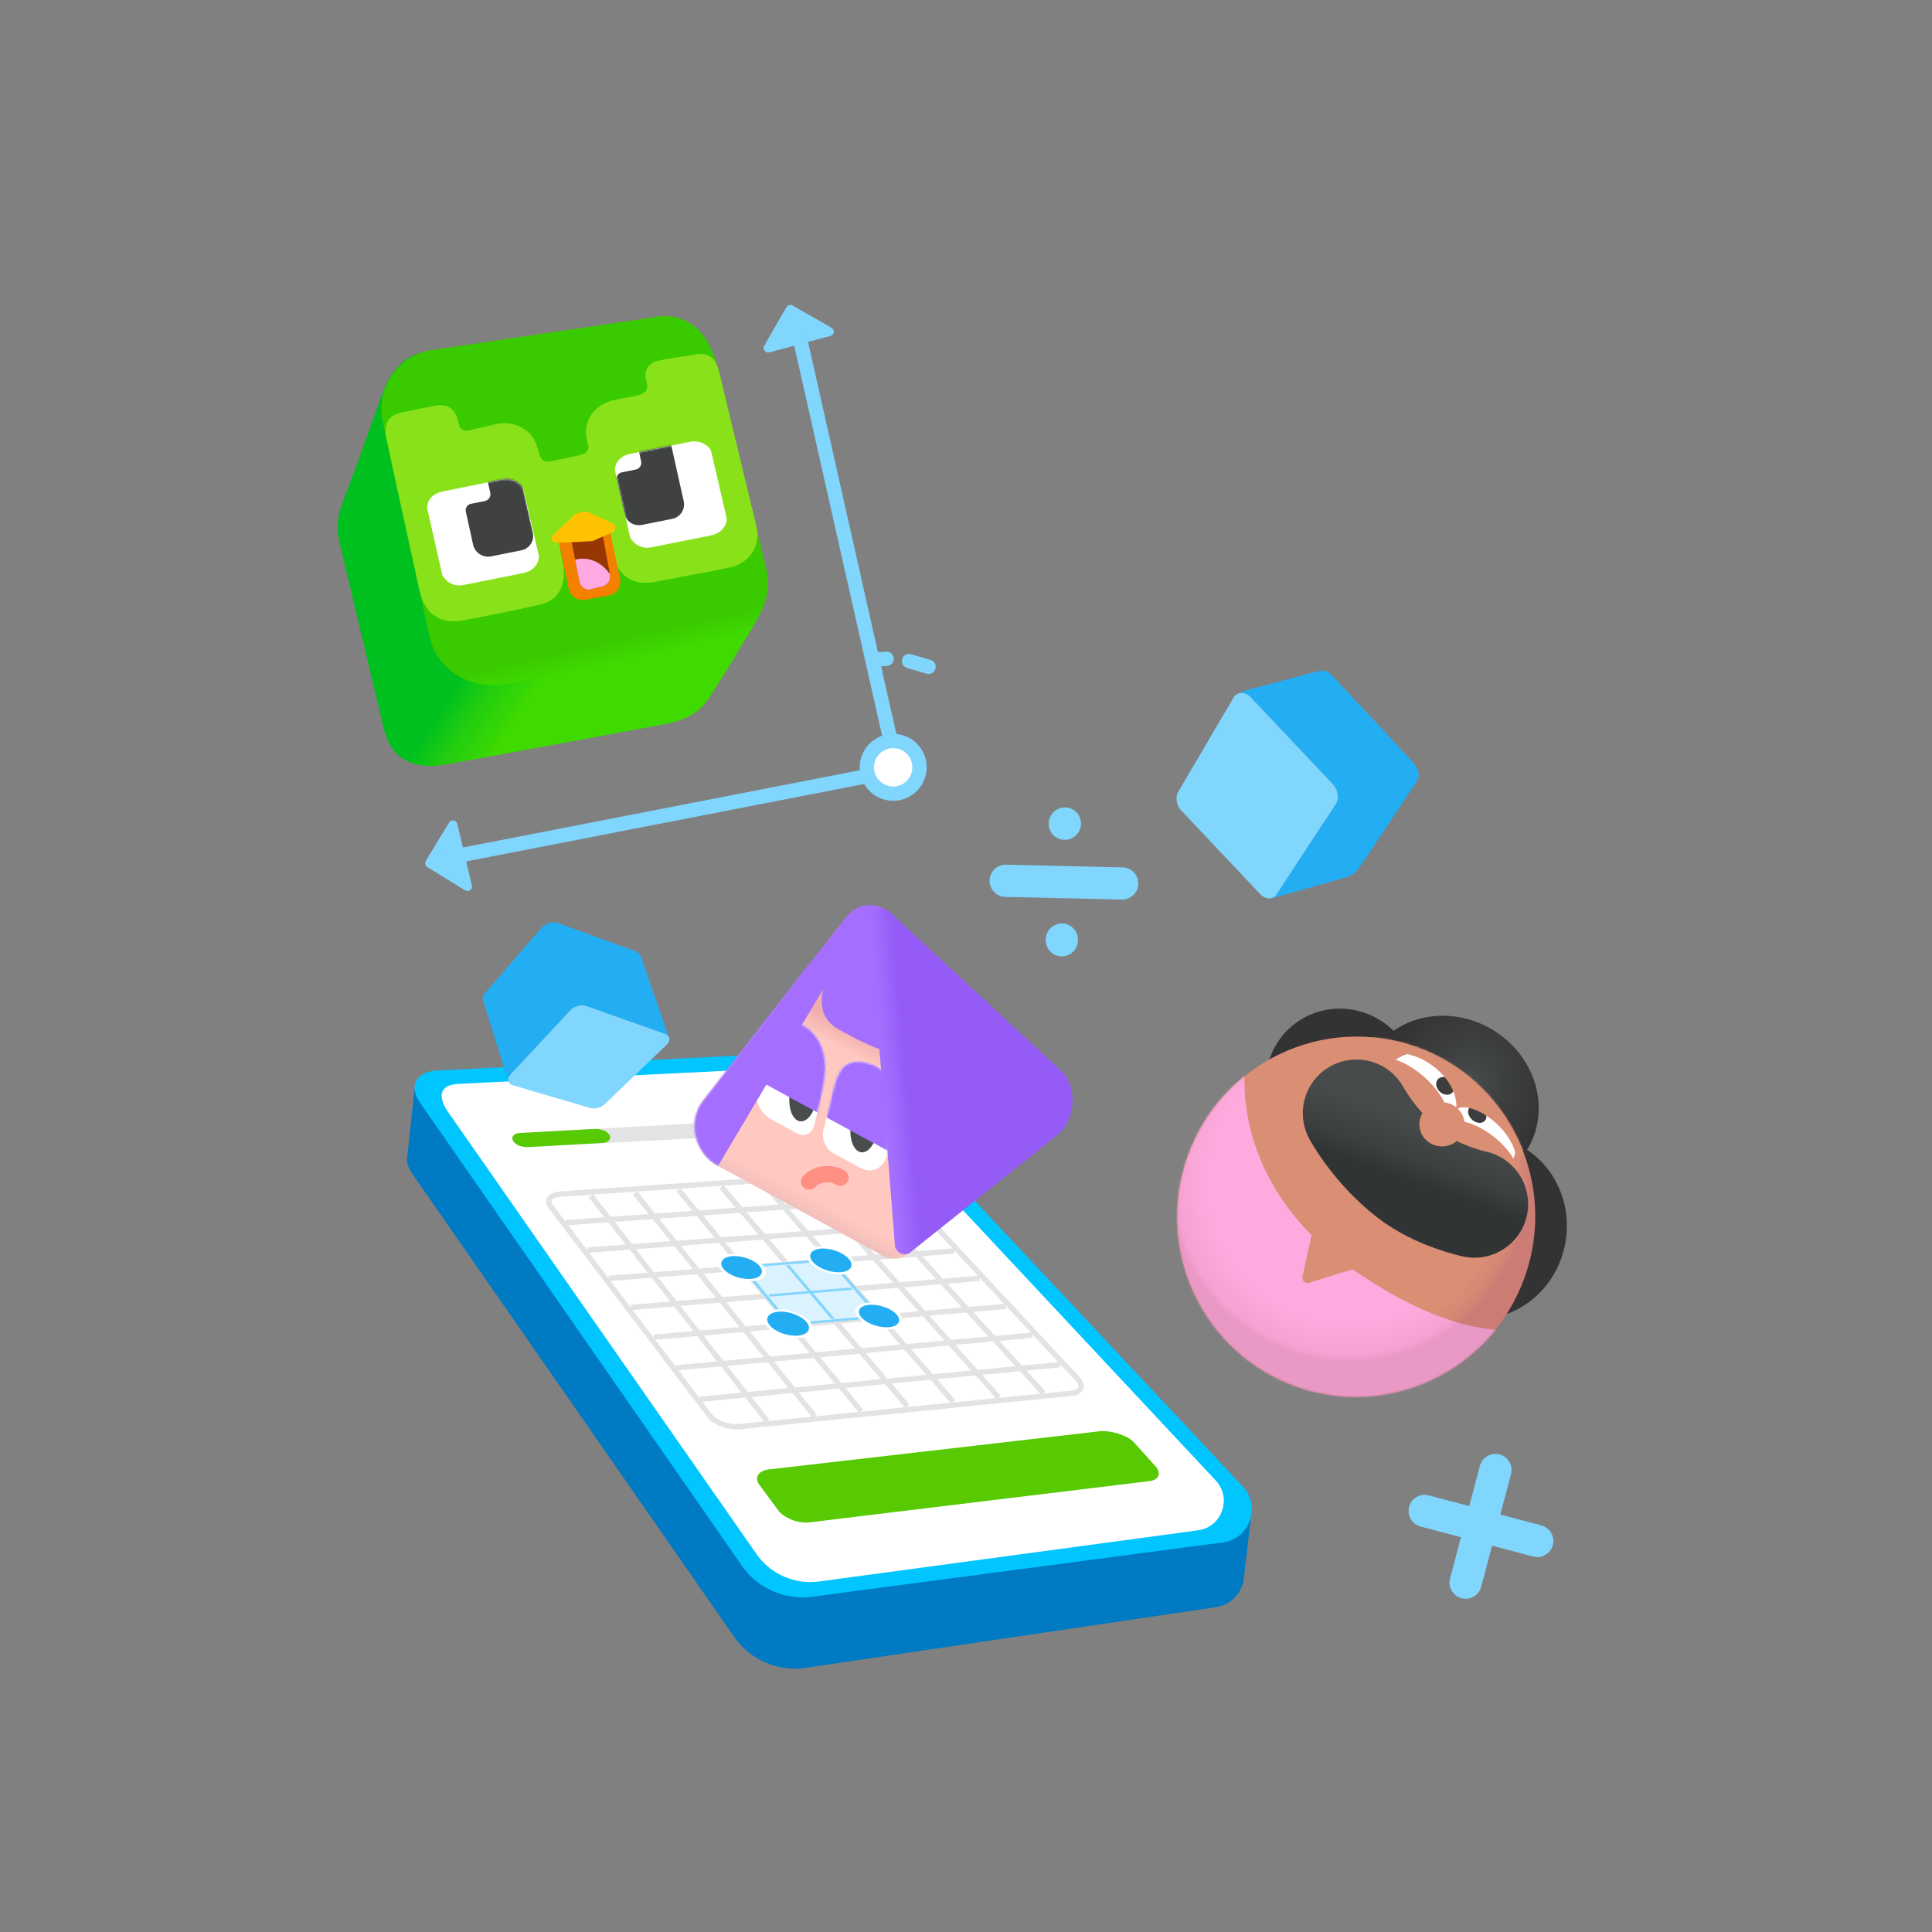 <svg xmlns="http://www.w3.org/2000/svg" xmlns:xlink="http://www.w3.org/1999/xlink" viewBox="0 0 1080 1080" width="1080" height="1080" preserveAspectRatio="xMidYMid meet" style="width: 100%; height: 100%; transform: translate3d(0px, 0px, 0px); content-visibility: visible;"><rect x="0" y="0" width="1080" height="1080" fill="#808080" stroke="none"/><defs><clipPath id="__lottie_element_27335"><rect width="1080" height="1080" x="0" y="0"></rect></clipPath><clipPath id="__lottie_element_27337"><path d="M0,0 L1080,0 L1080,1080 L0,1080z"></path></clipPath><linearGradient id="__lottie_element_27344" spreadMethod="pad" gradientUnits="userSpaceOnUse" x1="31.761" y1="88.822" x2="27.379" y2="75.683"><stop offset="0%" stop-color="rgb(63,219,1)"></stop><stop offset="50%" stop-color="rgb(60,210,1)"></stop><stop offset="100%" stop-color="rgb(58,202,0)"></stop></linearGradient><g id="__lottie_element_27359"><g clip-path="url(#__lottie_element_27360)" transform="matrix(1,0,0,1,0.755,2.83)" opacity="1" style="display: block;"><g transform="matrix(1,0,0,1,0,0)" opacity="1" style="display: block;"><path fill="rgb(255,255,255)" fill-opacity="1" d=" M245.335,279.015 C245.335,279.015 277.299,269.084 277.299,269.084 C282.917,267.338 287.717,269.344 289.983,272.772 C289.983,272.772 302.541,309.348 302.541,309.348 C303.042,313.662 300.314,318.091 294.658,319.836 C294.658,319.836 262.482,329.762 262.482,329.762 C256.838,331.503 252.642,329.19 249.955,325.588 C249.955,325.588 237.646,289.016 237.646,289.016 C237.303,284.857 239.728,280.757 245.335,279.015z"></path></g></g></g><clipPath id="__lottie_element_27360"><path d="M0,0 L1080,0 L1080,1080 L0,1080z"></path></clipPath><mask id="__lottie_element_27359_1" mask-type="alpha"><use xlink:href="#__lottie_element_27359"></use></mask><clipPath id="__lottie_element_27370"><path d="M0,0 L1080,0 L1080,1080 L0,1080z"></path></clipPath><g id="__lottie_element_27376"><g clip-path="url(#__lottie_element_27377)" transform="matrix(1,0,0,1,0.755,2.83)" opacity="1" style="display: block;"><g transform="matrix(1,0,0,1,0,0)" opacity="1" style="display: block;"><path fill="rgb(255,255,255)" fill-opacity="1" d=" M347.603,247.354 C347.603,247.354 379.568,237.423 379.568,237.423 C385.186,235.677 389.986,237.683 392.252,241.111 C392.252,241.111 404.81,277.688 404.81,277.688 C405.311,282.002 402.582,286.43 396.926,288.175 C396.926,288.175 364.751,298.101 364.751,298.101 C359.107,299.842 354.91,297.529 352.223,293.927 C352.223,293.927 339.914,257.355 339.914,257.355 C339.571,253.196 341.996,249.096 347.603,247.354z"></path></g></g></g><clipPath id="__lottie_element_27377"><path d="M0,0 L1080,0 L1080,1080 L0,1080z"></path></clipPath><mask id="__lottie_element_27376_1" mask-type="alpha"><use xlink:href="#__lottie_element_27376"></use></mask><clipPath id="__lottie_element_27387"><path d="M0,0 L1080,0 L1080,1080 L0,1080z"></path></clipPath><linearGradient id="__lottie_element_27399" spreadMethod="pad" gradientUnits="userSpaceOnUse" x1="288.285" y1="428.75" x2="253.063" y2="411.101"><stop offset="0%" stop-color="rgb(63,218,0)"></stop><stop offset="58%" stop-color="rgb(32,205,16)"></stop><stop offset="100%" stop-color="rgb(0,192,31)"></stop></linearGradient><clipPath id="__lottie_element_27401"><path d="M0,0 L1080,0 L1080,1080 L0,1080z"></path></clipPath><clipPath id="__lottie_element_27408"><path d="M0,0 L1080,0 L1080,1080 L0,1080z"></path></clipPath><linearGradient id="__lottie_element_27414" spreadMethod="pad" gradientUnits="userSpaceOnUse" x1="-26.509" y1="11.381" x2="-38.22" y2="14.267"><stop offset="0%" stop-color="rgb(148,91,247)"></stop><stop offset="46%" stop-color="rgb(156,101,251)"></stop><stop offset="100%" stop-color="rgb(164,111,255)"></stop></linearGradient><g id="__lottie_element_27418"><g transform="matrix(1,0,0,1,540,540)" opacity="1" style="display: block;"><path fill="rgb(166,138,214)" fill-opacity="1" d=" M-53,-34.625 C-64,-44 -79.75,-45.25 -84.875,-37 C-93.88,-22.503 -143.159,67.802 -149.75,79.25 C-156.875,91.625 -150.25,109 -136.25,113.625 C-119.735,119.081 -51.067,144.442 -42,147.5 C-31.25,151.125 -27.125,150.75 -19.375,142.25 C-9.606,131.535 32.462,85.731 48,69.375 C57.5,59.375 58.75,41.875 42.5,30.25 C20.947,14.831 -47.056,-29.559 -53,-34.625z"></path></g></g><mask id="__lottie_element_27418_1" mask-type="alpha"><use xlink:href="#__lottie_element_27418"></use></mask><g id="__lottie_element_27424"><g clip-path="url(#__lottie_element_27425)" transform="matrix(1,0,0,1,0,0)" opacity="1" style="display: block;"><g transform="matrix(1,0,0,1,436.768,604.203)" opacity="1" style="display: block;"><path fill="rgb(255,255,255)" fill-opacity="1" d=" M-17.205,-3.669 C-17.205,-3.669 -10.09,-24.857 -10.09,-24.857 C-8.643,-31.077 -0.976,-37.222 4.187,-34.518 C19.107,-26.703 19.509,-9.646 18.479,1.728 C18.479,1.728 17.011,18.884 17.011,18.884 C16.555,23.923 12.668,26.712 8.297,25.135 C8.297,25.135 -7.688,19.366 -7.688,19.366 C-16.176,16.303 -21.147,4.27 -17.205,-3.669z"></path></g></g></g><clipPath id="__lottie_element_27425"><path d="M0,0 L1080,0 L1080,1080 L0,1080z"></path></clipPath><mask id="__lottie_element_27424_1" mask-type="alpha"><use xlink:href="#__lottie_element_27424"></use></mask><g id="__lottie_element_27434"><g clip-path="url(#__lottie_element_27435)" transform="matrix(1,0,0,1,0,0)" opacity="1" style="display: block;"><g transform="matrix(1,0,0,1,436.768,604.203)" opacity="1" style="display: block;"><path fill="rgb(255,255,255)" fill-opacity="1" d=" M-17.205,-3.669 C-17.205,-3.669 -10.09,-24.857 -10.09,-24.857 C-8.643,-31.077 -0.976,-37.222 4.187,-34.518 C19.107,-26.703 19.509,-9.646 18.479,1.728 C18.479,1.728 17.011,18.884 17.011,18.884 C16.555,23.923 12.668,26.712 8.297,25.135 C8.297,25.135 -7.688,19.366 -7.688,19.366 C-16.176,16.303 -21.147,4.27 -17.205,-3.669z"></path></g></g></g><clipPath id="__lottie_element_27435"><path d="M0,0 L1080,0 L1080,1080 L0,1080z"></path></clipPath><mask id="__lottie_element_27434_1" mask-type="alpha"><use xlink:href="#__lottie_element_27434"></use></mask><clipPath id="__lottie_element_27445"><path d="M0,0 L1080,0 L1080,1080 L0,1080z"></path></clipPath><g id="__lottie_element_27451"><g clip-path="url(#__lottie_element_27452)" transform="matrix(1,0,0,1,0,0)" opacity="1" style="display: block;"><g transform="matrix(1,0,0,1,477.893,614.776)" opacity="1" style="display: block;"><path fill="rgb(255,255,255)" fill-opacity="1" d=" M18.22,14.076 C18.22,14.076 12.789,-21.967 12.789,-21.967 C12.419,-23.631 9.92,-30.213 -1.984,-30.49 C-12.838,-30.742 -15.781,-23.798 -16.619,-12.382 C-16.619,-12.382 -18.614,10.291 -18.614,10.291 C-18.987,15.363 -15.763,20.721 -11.391,22.299 C-11.391,22.299 4.987,28.21 4.987,28.21 C13.367,31.234 20.475,24.21 18.22,14.076z"></path></g></g></g><clipPath id="__lottie_element_27452"><path d="M0,0 L1080,0 L1080,1080 L0,1080z"></path></clipPath><clipPath id="__lottie_element_27460"><path d="M0,0 L1080,0 L1080,1080 L0,1080z"></path></clipPath><mask id="__lottie_element_27451_1" mask-type="alpha"><use xlink:href="#__lottie_element_27451"></use></mask><g id="__lottie_element_27468"><g clip-path="url(#__lottie_element_27469)" transform="matrix(1,0,0,1,0,0)" opacity="1" style="display: block;"><g transform="matrix(1,0,0,1,477.893,614.776)" opacity="1" style="display: block;"><path fill="rgb(255,255,255)" fill-opacity="1" d=" M18.22,14.076 C18.22,14.076 12.789,-21.967 12.789,-21.967 C12.419,-23.631 9.92,-30.213 -1.984,-30.49 C-12.838,-30.742 -15.781,-23.798 -16.619,-12.382 C-16.619,-12.382 -18.614,10.291 -18.614,10.291 C-18.987,15.363 -15.763,20.721 -11.391,22.299 C-11.391,22.299 4.987,28.21 4.987,28.21 C13.367,31.234 20.475,24.21 18.22,14.076z"></path></g></g></g><clipPath id="__lottie_element_27469"><path d="M0,0 L1080,0 L1080,1080 L0,1080z"></path></clipPath><mask id="__lottie_element_27468_1" mask-type="alpha"><use xlink:href="#__lottie_element_27468"></use></mask><linearGradient id="__lottie_element_27484" spreadMethod="pad" gradientUnits="userSpaceOnUse" x1="-20.939" y1="71.376" x2="13.287" y2="-31.596"><stop offset="0%" stop-color="rgb(234,187,185)"></stop><stop offset="6%" stop-color="rgb(245,194,189)"></stop><stop offset="12%" stop-color="rgb(255,200,193)"></stop><stop offset="56%" stop-color="rgb(255,200,193)"></stop><stop offset="88%" stop-color="rgb(255,200,193)"></stop><stop offset="94%" stop-color="rgb(247,186,182)"></stop><stop offset="100%" stop-color="rgb(239,173,171)"></stop></linearGradient><clipPath id="__lottie_element_27486"><path d="M0,0 L1080,0 L1080,1080 L0,1080z"></path></clipPath><clipPath id="__lottie_element_27496"><path d="M0,0 L1080,0 L1080,1080 L0,1080z"></path></clipPath><clipPath id="__lottie_element_27506"><path d="M0,0 L1080,0 L1080,1080 L0,1080z"></path></clipPath><clipPath id="__lottie_element_27513"><path d="M0,0 L1080,0 L1080,1080 L0,1080z"></path></clipPath><linearGradient id="__lottie_element_27526" spreadMethod="pad" gradientUnits="userSpaceOnUse" x1="2.616" y1="-46.127" x2="-13.77" y2="46.803"><stop offset="32%" stop-color="rgb(71,75,75)"></stop><stop offset="56%" stop-color="rgb(60,63,63)"></stop><stop offset="68%" stop-color="rgb(49,52,52)"></stop></linearGradient><clipPath id="__lottie_element_27529"><path d="M0,0 L1080,0 L1080,1080 L0,1080z"></path></clipPath><radialGradient id="__lottie_element_27535" spreadMethod="pad" gradientUnits="userSpaceOnUse" cx="-19.038" cy="-23.774" r="113.998" fx="-19.038" fy="-23.774"><stop offset="87%" stop-color="rgb(218,142,116)"></stop><stop offset="96%" stop-color="rgb(211,133,117)"></stop><stop offset="99%" stop-color="rgb(204,123,117)"></stop></radialGradient><g id="__lottie_element_27527"><g clip-path="url(#__lottie_element_27536)" transform="matrix(1,0,0,1,0,0)" opacity="1" style="display: block;"><g transform="matrix(1,0,0,1,769.606,660.534)" opacity="1" style="display: block;"><g opacity="1" transform="matrix(1,0,0,1,0,0)"><path fill="url(#__lottie_element_27542)" fill-opacity="1" d=" M99.216,12.663 C92.268,67.815 42.214,106.854 -12.581,99.861 C-67.376,92.868 -106.164,42.489 -99.216,-12.663 C-92.268,-67.815 -42.215,-106.854 12.581,-99.861 C67.376,-92.868 106.164,-42.489 99.216,12.663z"></path></g></g></g></g><clipPath id="__lottie_element_27536"><path d="M0,0 L1080,0 L1080,1080 L0,1080z"></path></clipPath><radialGradient id="__lottie_element_27542" spreadMethod="pad" gradientUnits="userSpaceOnUse" cx="-19.038" cy="-23.774" r="113.998" fx="-19.038" fy="-23.774"><stop offset="87%" stop-color="rgb(218,142,116)"></stop><stop offset="96%" stop-color="rgb(211,133,117)"></stop><stop offset="99%" stop-color="rgb(204,123,117)"></stop></radialGradient><radialGradient id="__lottie_element_27546" spreadMethod="pad" gradientUnits="userSpaceOnUse" cx="222.264" cy="102.628" r="108.47" fx="222.264" fy="102.628"><stop offset="73%" stop-color="rgb(255,170,222)"></stop><stop offset="89%" stop-color="rgb(245,161,210)"></stop><stop offset="92%" stop-color="rgb(234,152,197)"></stop></radialGradient><mask id="__lottie_element_27527_1" mask-type="alpha"><use xlink:href="#__lottie_element_27527"></use></mask><g id="__lottie_element_27550"><g clip-path="url(#__lottie_element_27551)" transform="matrix(1,0,0,1,0,0)" opacity="1" style="display: block;"><g transform="matrix(1,0,0,1,769.606,660.534)" opacity="1" style="display: block;"><g opacity="1" transform="matrix(1,0,0,1,0,0)"><path fill="url(#__lottie_element_27557)" fill-opacity="1" d=" M99.216,12.663 C92.268,67.815 42.214,106.854 -12.581,99.861 C-67.376,92.868 -106.164,42.489 -99.216,-12.663 C-92.268,-67.815 -42.215,-106.854 12.581,-99.861 C67.376,-92.868 106.164,-42.489 99.216,12.663z"></path></g></g></g></g><clipPath id="__lottie_element_27551"><path d="M0,0 L1080,0 L1080,1080 L0,1080z"></path></clipPath><radialGradient id="__lottie_element_27557" spreadMethod="pad" gradientUnits="userSpaceOnUse" cx="-19.038" cy="-23.774" r="113.998" fx="-19.038" fy="-23.774"><stop offset="87%" stop-color="rgb(218,142,116)"></stop><stop offset="96%" stop-color="rgb(211,133,117)"></stop><stop offset="99%" stop-color="rgb(204,123,117)"></stop></radialGradient><mask id="__lottie_element_27550_1" mask-type="alpha"><use xlink:href="#__lottie_element_27550"></use></mask><radialGradient id="__lottie_element_27576" spreadMethod="pad" gradientUnits="userSpaceOnUse" cx="9.594" cy="-13.425" r="46.95" fx="9.594" fy="-13.425"><stop offset="0%" stop-color="rgb(71,75,75)"></stop><stop offset="46%" stop-color="rgb(61,63,63)"></stop><stop offset="100%" stop-color="rgb(51,51,51)"></stop></radialGradient><clipPath id="__lottie_element_27584"><path d="M0,0 L1080,0 L1080,1080 L0,1080z"></path></clipPath><g id="__lottie_element_27596"><g transform="matrix(0.996,0.084,-0.084,0.996,512.302,544.443)" opacity="1" style="display: block;"><g opacity="1" transform="matrix(1,0,0,1,0,0)"><path fill="rgb(35,174,244)" fill-opacity="1" d=" M52.5,-187.5 C52.5,-187.5 -51,-206 -51,-206 C-51,-206 -31.5,-145 -31.5,-145 C-31.5,-145 52.5,-187.5 52.5,-187.5z"></path><path stroke-linecap="butt" stroke-linejoin="miter" fill-opacity="0" stroke-miterlimit="4" stroke="rgb(129,214,253)" stroke-opacity="1" stroke-width="0" d=" M52.5,-187.5 C52.5,-187.5 -51,-206 -51,-206 C-51,-206 -31.5,-145 -31.5,-145 C-31.5,-145 52.5,-187.5 52.5,-187.5z"></path></g></g></g><filter id="__lottie_element_27602" filterUnits="objectBoundingBox" x="0%" y="0%" width="100%" height="100%"><feComponentTransfer in="SourceGraphic"><feFuncA type="table" tableValues="1.0 0.0"></feFuncA></feComponentTransfer></filter><mask id="__lottie_element_27596_2" mask-type="alpha"><g filter="url(#__lottie_element_27602)"><rect width="1080" height="1080" x="0" y="0" fill="#ffffff" opacity="0"></rect><use xlink:href="#__lottie_element_27596"></use></g></mask><clipPath id="__lottie_element_27610"><path d="M0,0 L1080,0 L1080,1080 L0,1080z"></path></clipPath></defs><g clip-path="url(#__lottie_element_27335)"><g clip-path="url(#__lottie_element_27610)" transform="matrix(1,0,0,1,0,0)" opacity="1" style="display: block;"><g transform="matrix(1,0,0,1,0,0)" opacity="1" style="display: block;"><g opacity="1" transform="matrix(1,0,0,1,463.294,761.04)"><path fill="rgb(0,122,195)" fill-opacity="1" d=" M-235.904,-112.343 C-235.904,-112.343 -231.4,-153.426 -231.4,-153.426 C-231.4,-153.426 235.816,88.609 235.816,88.609 C235.816,88.609 231.727,123.546 231.727,123.546 C231.727,123.546 -33.805,156.846 -33.805,156.846 C-33.805,156.846 -235.904,-112.343 -235.904,-112.343z M216.062,137.434 C216.062,137.434 -13.577,171.39 -13.577,171.39 C-28.39,173.349 -43.105,167.141 -52.103,155.137 C-52.103,155.137 -233.387,-105.704 -233.387,-105.704 C-238.487,-113.607 -235.668,-122.041 -223.212,-122.781 C-223.212,-122.781 -27.161,-139.315 -27.161,-139.315 C-26.995,-139.324 -26.828,-139.328 -26.662,-139.326 C-18.819,-139.246 -11.315,-136.079 -5.759,-130.497 C-5.759,-130.497 226.745,105.727 226.745,105.727 C237.631,116.664 231.312,135.418 216.062,137.434z"></path></g><g opacity="1" transform="matrix(1,0,0,1,465.69,740.353)"><path fill="rgb(0,197,255)" fill-opacity="1" d=" M217.916,121.857 C217.916,121.857 -11.723,152.221 -11.723,152.221 C-26.536,154.18 -41.252,147.972 -50.25,135.968 C-50.25,135.968 -231.534,-124.872 -231.534,-124.872 C-236.634,-132.775 -233.815,-141.209 -221.359,-141.949 C-221.359,-141.949 -11.906,-152.272 -11.906,-152.272 C-11.74,-152.281 -11.573,-152.285 -11.407,-152.283 C-3.564,-152.203 3.94,-149.036 9.496,-143.454 C9.496,-143.454 228.599,90.149 228.599,90.149 C239.485,101.086 233.166,119.841 217.916,121.857z"></path></g><g opacity="1" transform="matrix(1,0,0,1,465.634,740.353)"><path fill="rgb(255,255,255)" fill-opacity="1" d=" M204.109,115.096 C204.109,115.096 -7.841,143.722 -7.841,143.722 C-21.025,145.465 -34.122,139.94 -42.131,129.256 C-42.131,129.256 -215.767,-119.616 -215.767,-119.616 C-220.306,-126.65 -220.681,-133.798 -209.595,-134.457 C-209.595,-134.457 -19.767,-143.733 -19.767,-143.733 C-19.619,-143.741 -13.452,-143.746 -13.304,-143.744 C-6.323,-143.673 0.356,-140.854 5.301,-135.886 C5.301,-135.886 213.618,86.876 213.618,86.876 C223.307,96.611 217.682,113.301 204.109,115.096z"></path></g></g><g transform="matrix(1,0,0,1,0,0)" opacity="1" style="display: block;"><g opacity="1" transform="matrix(1,0,0,1,0,0)"><path fill="rgb(227,227,227)" fill-opacity="1" d=" M290.327,633.363 C290.327,633.363 456.827,624.303 456.827,624.303 C459.949,624.133 463.832,625.464 465.51,627.281 C465.51,627.281 465.51,627.281 465.51,627.281 C467.193,629.104 466.99,632.115 463.855,632.291 C463.855,632.291 296.538,641.215 296.538,641.215 C293.145,641.405 288.447,639.851 286.994,637.934 C286.994,637.934 286.994,637.934 286.994,637.934 C285.546,636.024 286.95,633.547 290.327,633.363z"></path></g><g opacity="1" transform="matrix(1,0,0,1,535.562,825.558)"><path fill="rgb(87,202,3)" fill-opacity="1" d=" M-245.249,-192.194 C-245.249,-192.194 -203.777,-194.454 -203.777,-194.454 C-200.451,-194.635 -196.886,-193.893 -195.058,-191.366 C-195.058,-191.366 -195.058,-191.366 -195.058,-191.366 C-193.56,-189.471 -195.067,-186.86 -198.409,-186.672 C-198.409,-186.672 -239.983,-184.355 -239.983,-184.355 C-243.376,-184.165 -246.902,-185.035 -248.582,-187.623 C-248.582,-187.623 -248.582,-187.623 -248.582,-187.623 C-250.03,-189.533 -248.626,-192.01 -245.249,-192.194z M-105.513,-4.169 C-105.513,-4.169 79.466,-25.499 79.466,-25.499 C85.083,-26.039 94.569,-23.371 98.251,-19.334 C98.251,-19.334 110.149,-6.13 110.149,-6.13 C113.914,-2.002 112.381,1.838 106.689,2.426 C106.689,2.426 -83.29,25.492 -83.29,25.492 C-89.555,26.139 -97.314,23.066 -100.586,18.65 C-100.586,18.65 -110.927,4.697 -110.927,4.697 C-114.123,0.384 -111.684,-3.575 -105.513,-4.169z"></path></g><g opacity="1" transform="matrix(1,0,0,1,455.549,726.649)"><path stroke-linecap="butt" stroke-linejoin="miter" fill-opacity="0" stroke-miterlimit="10" stroke="rgb(227,227,227)" stroke-opacity="1" stroke-width="3" d=" M-125.197,-58.148 C-125.197,-58.148 -26.741,67.753 -26.741,67.753 M-100.592,-59.839 C-100.592,-59.839 -0.183,65.068 -0.183,65.068 M-76.264,-61.512 C-76.264,-61.512 25.873,62.209 25.873,62.209 M-52.207,-63.167 C-52.207,-63.167 51.593,59.38 51.593,59.38 M-28.418,-64.802 C-28.418,-64.802 77.369,57.025 77.369,57.025 M-4.891,-66.42 C-4.891,-66.42 102.768,54.618 102.768,54.618 M18.377,-68.02 C18.377,-68.02 127.803,52.173 127.803,52.173 M50.461,-56.827 C50.461,-56.827 -139.269,-43.172 -139.269,-43.172 M63.982,-42.27 C63.982,-42.27 -127.101,-27.806 -127.101,-27.806 M77.837,-27.352 C77.837,-27.352 -115.241,-11.995 -115.241,-11.995 M92.041,-12.061 C92.041,-12.061 -102.836,4.213 -102.836,4.213 M106.605,3.62 C106.605,3.62 -90.027,20.845 -90.027,20.845 M121.544,19.704 C121.544,19.704 -77.607,37.993 -77.607,37.993 M136.873,36.207 C136.873,36.207 -64.427,55.574 -64.427,55.574 M143.326,52.214 C143.326,52.214 -42.385,70.836 -42.385,70.836 C-48.465,71.446 -55.955,68.609 -59.049,64.534 C-59.049,64.534 -147.807,-52.362 -147.807,-52.362 C-150.359,-55.723 -147.852,-58.755 -142.245,-59.138 C-142.245,-59.138 29.788,-70.883 29.788,-70.883 C34.95,-71.235 41.534,-68.949 44.492,-65.771 C44.492,-65.771 146.913,44.263 146.913,44.263 C150.468,48.082 148.873,51.658 143.326,52.214z"></path></g><g opacity="1" transform="matrix(1,0,0,1,0,0)"><path fill="rgb(219,242,255)" fill-opacity="1" d=" M416.455,708.077 C416.455,708.077 462.475,704.422 462.475,704.422 C463.331,704.354 464.407,704.74 464.879,705.283 C464.879,705.283 490.632,734.939 490.632,734.939 C491.127,735.51 490.822,736.035 489.949,736.111 C489.949,736.111 443.032,740.215 443.032,740.215 C442.139,740.293 441.027,739.886 440.549,739.307 C440.549,739.307 415.694,709.201 415.694,709.201 C415.239,708.65 415.58,708.147 416.455,708.077z"></path></g><g opacity="1" transform="matrix(1,0,0,1,0,0)"><path fill="rgb(129,214,253)" fill-opacity="1" d=" M490.488,736.732 C490.488,736.732 443.553,740.845 443.553,740.845 C442.127,740.97 440.343,740.318 439.58,739.392 C439.58,739.392 414.743,709.277 414.743,709.277 C414.016,708.396 414.563,707.59 415.961,707.479 C415.961,707.479 461.964,703.833 461.964,703.833 C463.331,703.725 465.055,704.341 465.809,705.208 C465.809,705.208 491.578,734.857 491.578,734.857 C492.37,735.768 491.882,736.61 490.488,736.732z M416.95,708.675 C416.6,708.703 416.464,708.905 416.646,709.125 C416.646,709.125 441.518,739.223 441.518,739.223 C441.709,739.454 442.156,739.617 442.512,739.586 C442.512,739.586 489.412,735.49 489.412,735.49 C489.761,735.459 489.883,735.25 489.685,735.022 C489.685,735.022 463.949,705.357 463.949,705.357 C463.76,705.14 463.329,704.985 462.987,705.012 C462.987,705.012 416.95,708.675 416.95,708.675z"></path></g><g opacity="1" transform="matrix(1,0,0,1,452.886,722.166)"><path fill="rgb(129,214,253)" fill-opacity="1" d=" M13.818,15.069 C13.818,15.069 11.902,15.236 11.902,15.236 C11.902,15.236 -13.526,-14.825 -13.526,-14.825 C-13.526,-14.825 -11.645,-14.974 -11.645,-14.974 C-11.645,-14.974 13.818,15.069 13.818,15.069z M23.767,-1.196 C23.767,-1.196 -22.461,2.668 -22.461,2.668 C-22.461,2.668 -23.476,1.441 -23.476,1.441 C-23.476,1.441 22.719,-2.406 22.719,-2.406 C22.719,-2.406 23.767,-1.196 23.767,-1.196z"></path></g><g opacity="1" transform="matrix(1,0,0,1,0,0)"><path fill="rgb(255,255,255)" fill-opacity="1" d=" M420.823,716.107 C414.166,716.649 405.941,713.659 402.527,709.469 C399.137,705.307 401.776,701.525 408.37,701.013 C414.944,700.503 423.069,703.43 426.521,707.562 C429.997,711.722 427.459,715.567 420.823,716.107z M447.149,747.875 C440.362,748.482 431.882,745.366 428.29,740.956 C424.722,736.576 427.323,732.567 434.046,731.993 C440.748,731.421 449.12,734.471 452.752,738.818 C456.409,743.195 453.915,747.27 447.149,747.875z M497.88,743.088 C491.379,743.617 483.175,740.67 479.633,736.542 C476.114,732.442 478.524,728.719 484.966,728.219 C491.389,727.721 499.493,730.609 503.07,734.68 C506.671,738.779 504.361,742.561 497.88,743.088z M471.261,712.385 C464.636,712.977 456.181,709.907 452.455,705.565 C448.755,701.253 451.118,697.31 457.682,696.749 C464.225,696.19 472.574,699.198 476.335,703.478 C480.122,707.788 477.865,711.794 471.261,712.385z"></path></g><g opacity="1" transform="matrix(1,0,0,1,0,0)"><path fill="rgb(35,174,244)" fill-opacity="1" d=" M409.347,702.21 C414.893,701.778 421.723,704.241 424.63,707.727 C427.554,711.233 425.415,714.458 419.825,714.911 C414.221,715.365 407.32,712.86 404.441,709.332 C401.578,705.824 403.787,702.643 409.347,702.21z M435.075,733.254 C440.728,732.769 447.766,735.334 450.824,739.002 C453.9,742.691 451.799,746.109 446.1,746.617 C440.386,747.126 433.272,744.513 430.242,740.801 C427.229,737.11 429.407,733.74 435.075,733.254z M485.981,729.399 C491.399,728.977 498.21,731.406 501.223,734.841 C504.253,738.295 502.305,741.467 496.846,741.91 C491.373,742.354 484.491,739.883 481.503,736.408 C478.532,732.953 480.549,729.822 485.981,729.399z M458.749,697.99 C464.269,697.517 471.287,700.047 474.454,703.658 C477.64,707.29 475.736,710.65 470.174,711.146 C464.597,711.643 457.503,709.069 454.361,705.414 C451.237,701.78 453.215,698.464 458.749,697.99z"></path></g></g></g><g transform="matrix(0.999,0.048,-0.048,0.999,9.201,-7.674)" opacity="1" style="display: block;"><g opacity="1" transform="matrix(1,0,0,1,446.172,170.727)"><path fill="rgb(129,214,253)" fill-opacity="1" d=" M-19.1,9.921 C-20.13,11.92 -18.208,14.137 -16.052,13.472 C-16.052,13.472 -2.356,9.077 -2.356,9.077 C-2.356,9.077 7.3,5.979 7.3,5.979 C7.3,5.979 17.629,2.665 17.629,2.665 C19.78,1.975 20.015,-0.961 18.005,-1.985 C18.005,-1.985 -4.265,-13.3 -4.265,-13.3 C-5.518,-13.957 -7.046,-13.466 -7.686,-12.228 C-7.686,-12.228 -19.1,9.921 -19.1,9.921z"></path></g><g opacity="1" transform="matrix(1,0,0,1,480.068,295.265)"><path stroke-linecap="round" stroke-linejoin="miter" fill-opacity="0" stroke-miterlimit="4" stroke="rgb(129,214,253)" stroke-opacity="1" stroke-width="8" d=" M-33.421,-120.363 C-33.421,-120.363 33.367,121.362 33.367,121.362"></path></g></g><g transform="matrix(0.999,0.032,-0.032,0.999,1.626,-1.998)" opacity="1" style="display: block;"><g opacity="1" transform="matrix(1,0,0,1,446.172,170.727)"><path fill="rgb(129,214,253)" fill-opacity="1" d=" M-171.76,320.731 C-169.809,321.849 -167.508,320.03 -168.076,317.846 C-168.076,317.846 -171.85,303.966 -171.85,303.966 C-171.85,303.966 -174.511,294.181 -174.511,294.181 C-174.511,294.181 -177.357,283.713 -177.357,283.713 C-177.95,281.533 -180.872,281.167 -181.985,283.128 C-181.985,283.128 -194.29,304.866 -194.29,304.866 C-195.003,306.088 -194.582,307.637 -193.374,308.332 C-193.374,308.332 -171.76,320.731 -171.76,320.731z"></path></g><g opacity="1" transform="matrix(1,0,0,1,480.068,295.265)"><path stroke-linecap="round" stroke-linejoin="miter" fill-opacity="0" stroke-miterlimit="4" stroke="rgb(129,214,253)" stroke-opacity="1" stroke-width="8" d=" M33.367,121.362 C33.367,121.362 -214.174,177.825 -214.174,177.825"></path></g></g><g mask="url(#__lottie_element_27596_2)" style="display: block;"><g transform="matrix(0.999,0.032,-0.032,0.999,459.258,406.46)" opacity="1"><g opacity="1" transform="matrix(1,0,0,1,0,0)"><path stroke-linecap="round" stroke-linejoin="miter" fill-opacity="0" stroke-miterlimit="4" stroke="rgb(129,214,253)" stroke-opacity="1" stroke-width="8" d=" M47.689,-38.473 C47.689,-38.473 58.742,-35.634 58.742,-35.634 M23.539,-38.238 C23.539,-38.238 35.126,-39.352 35.126,-39.352 M2.507,-27.291 C2.507,-27.291 12.258,-33.518 12.258,-33.518 M-13.563,-8.925 C-13.563,-8.925 -6.102,-18.913 -6.102,-18.913 M-21.353,13.543 C-21.353,13.543 -18.314,2.051 -18.314,2.051 M-19.963,36.461 C-19.963,36.461 -21.599,25.601 -21.599,25.601"></path></g></g></g><g transform="matrix(0.995,0.102,-0.102,0.995,499.304,428.931)" opacity="1" style="display: block;"><path fill="rgb(255,255,255)" fill-opacity="1" d=" M14.697,0.673 C14.325,8.79 7.444,15.069 -0.673,14.697 C-8.79,14.325 -15.069,7.444 -14.697,-0.673 C-14.325,-8.79 -7.444,-15.069 0.673,-14.697 C8.79,-14.325 15.069,-7.444 14.697,0.673z"></path><path stroke-linecap="round" stroke-linejoin="miter" fill-opacity="0" stroke-miterlimit="4" stroke="rgb(129,214,253)" stroke-opacity="1" stroke-width="8" d=" M14.697,0.673 C14.325,8.79 7.444,15.069 -0.673,14.697 C-8.79,14.325 -15.069,7.444 -14.697,-0.673 C-14.325,-8.79 -7.444,-15.069 0.673,-14.697 C8.79,-14.325 15.069,-7.444 14.697,0.673z"></path></g><g clip-path="url(#__lottie_element_27584)" transform="matrix(0.967,0.256,-0.256,0.967,260.3,-110.95)" opacity="1" style="display: block;"><g transform="matrix(0,1,-1,0,1041.937,531.687)" opacity="1" style="display: block;"><path stroke-linecap="round" stroke-linejoin="round" fill-opacity="0" stroke="rgb(129,214,253)" stroke-opacity="1" stroke-width="18" d=" M222.375,247 C222.375,247 236.688,247 236.688,247 C236.688,247 250.363,247 250.363,247 C250.363,247 277,247 277,247 C277,247 287.5,247 287.5,247"></path></g><g transform="matrix(0,1,-1,0,1041.937,531.687)" opacity="1" style="display: block;"><path stroke-linecap="round" stroke-linejoin="round" fill-opacity="0" stroke="rgb(129,214,253)" stroke-opacity="1" stroke-width="18" d=" M254.621,247.25 C254.621,247.25 254.621,279.375 254.621,279.375 M254.742,214.25 C254.742,214.25 254.742,246.375 254.742,246.375"></path></g></g><g clip-path="url(#__lottie_element_27513)" transform="matrix(0.986,0.168,-0.168,0.986,110.29,-100.442)" opacity="1" style="display: block;"><g transform="matrix(1,0,0,1.045,838.87,654.869)" opacity="1" style="display: block;"><path fill="rgb(51,51,51)" fill-opacity="1" d=" M48.372,-1.471 C49.183,25.546 28.183,48.107 1.468,48.919 C-25.247,49.731 -47.561,28.488 -48.372,1.471 C-49.183,-25.546 -28.183,-48.107 -1.468,-48.919 C25.247,-49.731 47.561,-28.488 48.372,-1.471z"></path></g><g transform="matrix(1,0,0,1.045,749.049,589.616)" opacity="1" style="display: block;"><path fill="rgb(51,51,51)" fill-opacity="1" d=" M41.602,9.637 C36.581,31.607 13.885,45.103 -9.091,39.781 C-32.067,34.459 -46.623,12.333 -41.602,-9.637 C-36.581,-31.607 -13.885,-45.103 9.091,-39.781 C32.067,-34.459 46.623,-12.333 41.602,9.637z"></path></g><g transform="matrix(1,0,0,1.045,810.208,588.41)" opacity="1" style="display: block;"><g opacity="1" transform="matrix(1,0,0,1,0,0)"><path fill="url(#__lottie_element_27576)" fill-opacity="1" d=" M45.063,22.719 C32.594,44.433 2.31,51.863 -22.577,39.316 C-47.464,26.769 -57.532,-1.005 -45.063,-22.719 C-32.594,-44.433 -2.31,-51.863 22.577,-39.316 C47.464,-26.769 57.532,1.005 45.063,22.719z"></path></g></g><g clip-path="url(#__lottie_element_27529)" transform="matrix(1,0,0,1,0,0)" opacity="1" style="display: block;"><g transform="matrix(1,0,0,1,769.606,660.534)" opacity="1" style="display: block;"><g opacity="1" transform="matrix(1,0,0,1,0,0)"><path fill="url(#__lottie_element_27535)" fill-opacity="1" d=" M99.216,12.663 C92.268,67.815 42.214,106.854 -12.581,99.861 C-67.376,92.868 -106.164,42.489 -99.216,-12.663 C-92.268,-67.815 -42.215,-106.854 12.581,-99.861 C67.376,-92.868 106.164,-42.489 99.216,12.663z"></path></g></g></g><g transform="matrix(1,0,0,1,5.713,-5.623)" opacity="1" style="display: block;"><path fill="rgb(255,255,255)" fill-opacity="1" d=" M807.704,606.032 C801.263,614.274 787.716,614.363 777.445,606.232 C767.174,598.101 764.07,584.828 770.511,576.586 C776.952,568.344 790.499,568.255 800.77,576.386 C811.041,584.517 814.145,597.79 807.704,606.032z"></path></g><g transform="matrix(0.971,-0.24,0.228,0.922,-105.798,229.987)" opacity="1" style="display: block;"><path fill="rgb(61,61,61)" fill-opacity="1" d=" M804.598,592.865 C802.607,594.365 799.475,593.54 797.603,591.022 C795.731,588.504 795.827,585.247 797.818,583.747 C799.809,582.247 802.941,583.072 804.813,585.59 C806.685,588.108 806.589,591.365 804.598,592.865z"></path></g><g transform="matrix(1,0,0,1,3.033,-9.62)" opacity="1" style="display: block;"><path fill="rgb(255,255,255)" fill-opacity="1" d=" M805.295,603.9 C799.958,612.906 804.729,625.667 815.951,632.405 C827.173,639.143 840.597,637.305 845.934,628.299 C851.271,619.293 846.5,606.531 835.278,599.793 C824.056,593.055 810.632,594.894 805.295,603.9z"></path></g><g transform="matrix(0.953,0.303,-0.288,0.905,215.136,-203.307)" opacity="1" style="display: block;"><path fill="rgb(61,61,61)" fill-opacity="1" d=" M818.636,602.047 C817.967,604.426 819.861,607.049 822.867,607.906 C825.873,608.763 828.853,607.53 829.523,605.151 C830.192,602.772 828.298,600.149 825.292,599.292 C822.286,598.435 819.306,599.668 818.636,602.047z"></path></g><g mask="url(#__lottie_element_27550_1)" style="display: block;"><g transform="matrix(1,0,0,1,584.703,557.519)" opacity="1"><path fill="rgb(218,142,116)" fill-opacity="1" d=" M184.697,-30.975 C184.697,-30.975 170.46,22.585 181.444,13.836 C198.032,-0.049 229.501,16.11 229.92,35.187 C230.112,41.211 240.011,-12.48 240.011,-12.48 C240.011,-12.48 184.697,-30.975 184.697,-30.975z M215.967,76.307 C215.967,76.307 228.499,56.942 227.298,42.907 C225.809,25.495 195.309,7.496 181.037,13.819 C175.506,16.269 173.541,43.449 173.541,43.449 C173.541,43.449 215.967,76.307 215.967,76.307z"></path></g></g><g mask="url(#__lottie_element_27550_1)" style="display: block;"><g transform="matrix(1,0,0,1,583.703,556.519)" opacity="1"><path fill="rgb(218,142,116)" fill-opacity="1" d=" M239.072,-1.35 C239.072,-1.35 276.08,12.571 276.08,12.571 C276.08,12.571 270.263,68.391 269.805,62.393 C268.62,41.443 236.906,27.292 230.133,36.212 C234.314,19.407 239.072,-1.35 239.072,-1.35z M202.93,66.474 C202.93,66.474 213.678,47.35 226.932,42.601 C243.375,36.71 272.216,53.996 271.855,68.604 C271.715,74.265 248.964,88.701 248.964,88.701 C248.964,88.701 202.93,66.474 202.93,66.474z"></path></g></g><g mask="url(#__lottie_element_27527_1)" style="display: block;"><g transform="matrix(1,0,0,1,540,540)" opacity="1"><g opacity="1" transform="matrix(1,0,0,1,0,0)"><path fill="url(#__lottie_element_27546)" fill-opacity="1" d=" M232.465,149.865 C232.465,149.865 209.819,161.403 209.819,161.403 C207.872,162.3 205.645,160.905 205.584,158.749 C205.584,158.749 206.735,134.897 206.735,134.897 C174.053,111.688 157.622,79.552 154.359,49.808 C145.602,64.157 129.696,87.814 127.649,105.858 C119.696,175.955 166.344,221.933 221.085,226.751 C270.134,231.068 305.564,198.792 327.026,168.427 C299.036,173.87 266.631,165.739 232.465,149.865z"></path></g></g></g><g transform="matrix(1,0,0,1,797.964,617.719)" opacity="1" style="display: block;"><g opacity="1" transform="matrix(1,0,0,1,0,0)"><path fill="rgb(255,0,0)" fill-opacity="0" d=" M85.5,-85.5 C85.5,-85.5 -85.5,-85.5 -85.5,-85.5 C-85.5,-85.5 -85.5,85.5 -85.5,85.5 C-85.5,85.5 85.5,85.5 85.5,85.5 C85.5,85.5 85.5,-85.5 85.5,-85.5z"></path></g><g opacity="1" transform="matrix(1,0,0,1,0,0)"><path stroke="url(#__lottie_element_27526)" stroke-linecap="round" stroke-linejoin="miter" fill-opacity="0" stroke-miterlimit="10" stroke-opacity="1" stroke-width="60" d=" M35.561,24.741 C35.561,24.741 14.507,23.948 -2.585,14.797 C-24.563,3.039 -37.941,-14.222 -37.941,-14.222"></path></g></g><g transform="matrix(1,0,0,1,808.158,601.614)" opacity="1" style="display: block;"><path fill="rgb(218,142,116)" fill-opacity="1" d=" M1.479,12.242 C-5.442,13.089 -11.714,8.295 -12.531,1.534 C-13.348,-5.227 -8.4,-11.395 -1.479,-12.242 C5.442,-13.089 11.714,-8.295 12.531,-1.534 C13.348,5.227 8.4,11.395 1.479,12.242z"></path></g></g><g clip-path="url(#__lottie_element_27506)" transform="matrix(0.94,0.342,-0.342,0.94,186.588,-231.892)" opacity="1" style="display: block;"><g transform="matrix(0.889,0.457,-0.457,0.889,712.644,446.653)" opacity="1" style="display: block;"><g opacity="1" transform="matrix(1,0,0,1,0,0)"><path fill="rgb(129,214,253)" fill-opacity="1" d=" M-13.781,46.382 C-18.013,46.421 -22.055,43.495 -22.813,39.852 C-22.813,39.852 -40.33,-18.351 -40.33,-18.351 C-41.118,-22.098 -38.201,-25.165 -33.809,-25.205 C-33.809,-25.205 33.064,-25.862 33.064,-25.862 C37.45,-25.902 41.65,-22.901 42.438,-19.154 C42.438,-19.154 56.901,39.069 56.901,39.069 C57.659,42.712 54.842,45.703 50.616,45.742 C50.616,45.742 -13.781,46.382 -13.781,46.382z"></path></g><g opacity="1" transform="matrix(1,0,0,1,0,0)"><path fill="rgb(35,174,244)" fill-opacity="1" d=" M-18.82,-62.82 C-20.888,-59.414 -33.005,-35.789 -36.913,-28.868 C-41.297,-21.101 -40.33,-18.351 -40.33,-18.351 C-41.118,-22.098 -38.201,-25.165 -33.809,-25.205 C-33.809,-25.205 33.064,-25.862 33.064,-25.862 C37.45,-25.902 41.65,-22.901 42.438,-19.154 C42.438,-19.154 52.835,23.447 56.871,39.059 C57.876,43.431 53.951,45.713 50.693,45.765 C55.492,45.62 56.598,42.614 58.568,38.823 C62.346,31.563 75.986,4.571 76.568,3.381 C77.987,0.457 77.655,-1.61 77.351,-4.227 C76.984,-7.483 64.589,-57.325 64.177,-59.65 C63.118,-65.64 58.99,-66.878 53.157,-66.986 C47.324,-67.094 -6.285,-66.796 -11.319,-66.777 C-14.914,-66.764 -16.753,-66.226 -18.82,-62.82z"></path></g></g></g><g clip-path="url(#__lottie_element_27496)" style="display: none;" transform="matrix(0.989,0.145,-0.145,0.989,-81.456,-408.617)" opacity="1"><g transform="matrix(-0.025,-1,1,-0.025,554.735,1047.997)" opacity="1" style="display: block;"><path stroke-linecap="round" stroke-linejoin="round" fill-opacity="0" stroke="rgb(129,214,253)" stroke-opacity="1" stroke-width="18" d=" M222.375,247 C222.375,247 236.688,247 236.688,247 C236.688,247 250.363,247 250.363,247 C250.363,247 277,247 277,247 C277,247 287.5,247 287.5,247"></path></g><g transform="matrix(0.025,1,-1,0.025,1035.537,526.512)" opacity="1" style="display: block;"><path stroke-linecap="round" stroke-linejoin="round" fill-opacity="0" stroke="rgb(129,214,253)" stroke-opacity="1" stroke-width="18" d=" M254.772,226.797 C254.772,226.797 254.773,238.625 254.773,238.625 M254.743,254.844 C254.743,254.844 254.666,266.984 254.666,266.984"></path></g></g><g clip-path="url(#__lottie_element_27486)" transform="matrix(1,0.023,-0.023,1,-182.085,-312.168)" opacity="1" style="display: block;"><g transform="matrix(1,0,0,1,540,540)" opacity="1" style="display: block;"><path stroke-linecap="round" stroke-linejoin="round" fill-opacity="0" stroke="rgb(129,214,253)" stroke-opacity="1" stroke-width="18" d=" M222.375,247 C222.375,247 236.688,247 236.688,247 C236.688,247 250.363,247 250.363,247 C250.363,247 277,247 277,247 C277,247 287.5,247 287.5,247"></path></g><g transform="matrix(-1,0,0,-1,1049.364,1033.624)" opacity="1" style="display: block;"><path stroke-linecap="round" stroke-linejoin="round" fill-opacity="0" stroke="rgb(129,214,253)" stroke-opacity="1" stroke-width="18" d=" M254.863,214.5 C254.863,214.5 254.865,214.125 254.865,214.125 M254.744,279.25 C254.744,279.25 254.621,279.375 254.621,279.375"></path></g></g><g clip-path="url(#__lottie_element_27408)" transform="matrix(0.988,0.152,-0.152,0.988,101.596,-55.798)" opacity="1" style="display: block;"><g transform="matrix(1,0,0,1,454.26,598.175)" opacity="1" style="display: block;"><g opacity="1" transform="matrix(1,0,0,1,0,0)"><path fill="url(#__lottie_element_27484)" fill-opacity="1" d=" M26.389,-74.142 C21.571,-91.669 2.733,-98.468 -4.59,-85.323 C-4.59,-85.323 -64.37,21.976 -64.37,21.976 C-70.603,33.163 -63.571,50.995 -51.161,55.474 C-51.161,55.474 47.941,91.238 47.941,91.238 C60.351,95.717 69.811,83.836 65.711,68.92 C65.711,68.92 26.389,-74.142 26.389,-74.142z"></path></g></g><g transform="matrix(1,0,0,1,464.223,651.977)" opacity="1" style="display: block;"><path stroke-linecap="round" stroke-linejoin="miter" fill-opacity="0" stroke-miterlimit="4" stroke="rgb(255,143,131)" stroke-opacity="1" stroke-width="9.098" d=" M-8.513,2.897 C-5.45,-1.714 1.896,-4.513 8.513,-1.882"></path></g><g clip-path="url(#__lottie_element_27460)" transform="matrix(1,0,0,1,0,0)" opacity="1" style="display: block;"><g transform="matrix(1,0,0,1,477.893,614.776)" opacity="1" style="display: block;"><path fill="rgb(255,255,255)" fill-opacity="1" d=" M18.22,14.076 C18.22,14.076 12.789,-21.967 12.789,-21.967 C12.419,-23.631 9.92,-30.213 -1.984,-30.49 C-12.838,-30.742 -15.781,-23.798 -16.619,-12.382 C-16.619,-12.382 -18.614,10.291 -18.614,10.291 C-18.987,15.363 -15.763,20.721 -11.391,22.299 C-11.391,22.299 4.987,28.21 4.987,28.21 C13.367,31.234 20.475,24.21 18.22,14.076z"></path></g></g><g mask="url(#__lottie_element_27468_1)" style="display: block;"><g transform="matrix(1,0,0,1,481.533,620.49)" opacity="1"><path fill="rgb(74,77,77)" fill-opacity="1" d=" M1.104,-13.511 C-3.034,-15.004 -6.883,-10.166 -7.493,-2.704 C-8.103,4.758 -5.242,12.018 -1.104,13.511 C3.034,15.004 6.883,10.166 7.493,2.704 C8.103,-4.758 5.242,-12.018 1.104,-13.511z"></path></g></g><g mask="url(#__lottie_element_27451_1)" style="display: block;"><g transform="matrix(1,0,0,1,478.1,607.482)" opacity="1"><path fill="rgb(164,111,255)" fill-opacity="1" d=" M18.294,23.085 C18.294,23.085 18.285,23.648 18.285,23.648 C18.285,23.648 -18.294,10.447 -18.294,10.447 C-18.294,10.447 -17.336,-9.519 -17.336,-9.519 C-16.498,-20.934 -8.45,-25.162 2.477,-23.214 C4.359,-22.842 7.504,-21.994 7.971,-20.068 C7.971,-20.068 14.061,-15.396 14.061,-15.396 C14.061,-15.396 19.946,17.392 19.946,17.392 C20.12,18.176 18.222,22.335 18.294,23.085z"></path></g></g><g clip-path="url(#__lottie_element_27445)" transform="matrix(1,0,0,1,0,0)" opacity="1" style="display: block;"><g transform="matrix(1,0,0,1,436.768,604.203)" opacity="1" style="display: block;"><path fill="rgb(255,255,255)" fill-opacity="1" d=" M-17.205,-3.669 C-17.205,-3.669 -10.09,-24.857 -10.09,-24.857 C-8.643,-31.077 -0.976,-37.222 4.187,-34.518 C19.107,-26.703 19.509,-9.646 18.479,1.728 C18.479,1.728 17.011,18.884 17.011,18.884 C16.555,23.923 12.668,26.712 8.297,25.135 C8.297,25.135 -7.688,19.366 -7.688,19.366 C-16.176,16.303 -21.147,4.27 -17.205,-3.669z"></path></g></g><g mask="url(#__lottie_element_27434_1)" style="display: block;"><g transform="matrix(1,0,0,1,445.15,608.581)" opacity="1"><path fill="rgb(74,77,77)" fill-opacity="1" d=" M1.104,-13.511 C5.242,-12.018 8.103,-4.758 7.493,2.704 C6.883,10.166 3.034,15.004 -1.104,13.511 C-5.242,12.018 -8.103,4.758 -7.493,-2.704 C-6.883,-10.166 -3.034,-15.004 1.104,-13.511z"></path></g></g><g mask="url(#__lottie_element_27424_1)" style="display: block;"><g transform="matrix(1,0,0,1,437.213,592.282)" opacity="1"><path fill="rgb(164,111,255)" fill-opacity="1" d=" M-18.88,10.257 C-18.88,10.257 -18.913,10.667 -18.913,10.667 C-18.913,10.667 18.195,24.074 18.195,24.074 C18.195,24.074 18.816,3.537 18.816,3.537 C19.838,-7.812 12.146,-20.84 2.305,-24.391 C0.929,-24.887 -0.384,-24.352 -0.997,-23.043 C-0.997,-23.043 -18.167,8.344 -18.167,8.344 C-18.456,8.96 -18.692,9.601 -18.88,10.257z"></path></g></g><g mask="url(#__lottie_element_27418_1)" style="display: block;"><g transform="matrix(1,0,0,1,540,540)" opacity="1"><path fill="rgb(164,111,255)" fill-opacity="1" d=" M-71.056,-46.663 C-71.056,-46.663 -138.02,119.106 -138.02,119.106 C-138.02,119.106 -150.589,117.927 -150.589,117.927 C-163.743,118.816 -169.611,104.782 -161.61,91.565 C-161.61,91.565 -84.88,-35.198 -84.88,-35.198 C-81.305,-41.105 -76.2,-44.961 -71.056,-46.663z"></path></g></g><g transform="matrix(1,0,0,1,461.937,537.095)" opacity="1" style="display: block;"><path fill="rgb(164,111,255)" fill-opacity="1" d=" M19.029,-35.567 C19.296,-32.71 20.854,-28.786 20.622,-25.938 C20.622,-25.938 31.195,40.32 31.195,40.32 C15.673,38.152 7.713,34.995 -2.71,31.225 C-10.719,28.328 -15.69,21.755 -14.815,10.261 C-14.815,10.261 -28.387,11.662 -31.195,9.73 C-31.195,9.73 -8.281,-31.539 -8.281,-31.539 C-2.805,-40.584 8.493,-43.821 19.029,-35.567z"></path></g><g transform="matrix(1,0,0,1,530.706,592.41)" opacity="1" style="display: block;"><g opacity="1" transform="matrix(1,0,0,1,0,0)"><path fill="url(#__lottie_element_27414)" fill-opacity="1" d=" M-63.838,-86.39 C-65.183,-92.093 -59.072,-96.634 -54.052,-93.663 C-54.003,-93.634 -53.954,-93.605 -53.905,-93.576 C-53.017,-93.214 -49.093,-90.414 -48.21,-89.83 C-48.21,-89.83 54.725,-20.276 54.725,-20.276 C65.376,-13.235 67.293,5.854 58.326,15.582 C58.326,15.582 -13.28,93.261 -13.28,93.261 C-13.312,93.288 -13.345,93.314 -13.377,93.341 C-16.485,95.927 -21.21,94.331 -22.133,90.38 C-22.133,90.38 -63.838,-86.39 -63.838,-86.39z"></path></g></g></g><g clip-path="url(#__lottie_element_27401)" transform="matrix(0.967,0.256,-0.256,0.967,156.411,-60.291)" opacity="1" style="display: block;"><g transform="matrix(0.616,-0.788,0.788,0.616,-322.917,471.671)" opacity="1" style="display: block;"><g opacity="1" transform="matrix(1,0,0,1,0,0)"><path fill="rgb(129,214,253)" fill-opacity="1" d=" M306.602,613.237 C303.486,613.779 299.623,612.189 297.973,609.682 C297.973,609.682 271.412,573.715 271.412,573.715 C269.764,571.213 270.956,568.744 274.072,568.202 C274.072,568.202 322.438,559.793 322.438,559.793 C325.555,559.251 329.417,560.841 331.065,563.344 C331.065,563.344 356.628,602.183 356.628,602.183 C358.278,604.69 357.087,607.158 353.97,607.7 C353.97,607.7 306.602,613.237 306.602,613.237z"></path></g><g opacity="1" transform="matrix(1,0,0,1,321.833,566.383)"><path fill="rgb(35,174,244)" fill-opacity="1" d=" M50.399,-7.5 C50.59,-8.348 49.93,-10.234 49.27,-11.212 C49.27,-11.212 24.51,-49.558 24.51,-49.558 C24.51,-49.558 24.512,-49.566 24.512,-49.566 C22.865,-52.004 19.002,-53.553 15.886,-53.025 C15.886,-53.025 -31.585,-43.002 -31.585,-43.002 C-33.454,-42.686 -34.631,-41.693 -34.918,-40.424 C-34.918,-40.424 -51.146,4.465 -51.146,4.465 C-50.859,3.162 -49.682,2.143 -47.812,1.818 C-47.812,1.818 0.553,-6.591 0.553,-6.591 C3.667,-7.132 7.525,-5.546 9.175,-3.047 C9.175,-3.047 9.173,-3.039 9.173,-3.039 C9.173,-3.039 34.737,35.799 34.737,35.799 C35.397,36.802 35.609,37.799 35.418,38.669 C35.418,38.669 50.399,-7.5 50.399,-7.5z"></path></g></g></g><g clip-path="url(#__lottie_element_27337)" transform="matrix(0.995,0.102,-0.102,0.995,31.309,-30.794)" opacity="1" style="display: block;"><g transform="matrix(1,0,0,1,0,0)" opacity="1" style="display: block;"><g opacity="1" transform="matrix(1,0,0,1,0,0)"><path fill="url(#__lottie_element_27399)" fill-opacity="1" d=" M256.517,365.996 C257.305,365.938 427.425,304.485 427.78,303.738 C437.531,322.685 425.075,341.17 420.701,351.199 C416.278,361.23 411.488,370.463 407.1,379.312 C402.712,388.16 397.566,393.727 384.951,397.865 C384.951,397.865 347.926,408.76 314.213,418.621 C306.929,420.751 299.801,422.833 293.233,424.747 C279.336,428.796 267.952,432.09 262.936,433.49 C244.577,438.613 232.319,432.591 226.88,417.013 C226.88,417.013 245.085,378.51 246.444,378.496 C247.928,378.481 255.729,366.054 256.517,365.996z M193.16,286.139 C195.626,276.985 204.024,242.656 207.315,229.598 C210.606,216.54 219.656,205.878 230.626,205.235 C230.626,205.235 365.87,211.443 365.87,211.443 C371.568,227.022 242.33,288.103 225.133,297.253 C207.936,306.403 191.911,316.768 191.911,316.768 C187.26,304.087 190.694,295.293 193.16,286.139z M209.745,279.271 C209.745,279.271 330.447,243.111 330.447,243.111 C345.855,237.961 358.046,247.275 363.621,262.517 C363.621,262.517 399.974,361.367 399.974,361.367 C405.672,376.946 397.593,393.789 384.978,397.927 C384.978,397.927 281.322,428.428 262.963,433.551 C244.604,438.674 232.346,432.652 226.907,417.074 C226.907,417.074 191.685,316.089 191.685,316.089 C186.364,300.847 194.449,284.384 209.745,279.271z"></path></g></g><g transform="matrix(1,0,0,1,0.755,2.83)" opacity="1" style="display: block;"><g opacity="1" transform="matrix(1,0,0,1,319.007,276.376)"><path fill="url(#__lottie_element_27344)" fill-opacity="1" d=" M-88.934,-75.102 C-88.934,-75.102 33.472,-106.183 33.472,-106.183 C51.593,-111.845 65.622,-100.681 71.784,-82.745 C71.784,-82.745 110.644,27.131 110.644,27.131 C116.942,45.464 107.114,64.955 92.28,69.499 C92.28,69.499 -25.331,105.602 -25.331,105.602 C-47.205,112.326 -66.889,101.978 -72.884,83.652 C-72.884,83.652 -110.884,-32.502 -110.884,-32.502 C-116.75,-50.432 -106.923,-69.482 -88.934,-75.102z"></path></g></g><g transform="matrix(1,0,0,1,540.755,542.83)" opacity="1" style="display: block;"><path fill="rgb(137,226,25)" fill-opacity="1" d=" M-161.625,-351.625 C-167.5,-350 -178.334,-347.38 -182.875,-345.75 C-187.75,-344 -189.25,-339.5 -188.25,-336 C-187.858,-334.63 -187.244,-332.663 -186.875,-331.125 C-186.125,-328 -189.625,-326.125 -192.125,-325.375 C-194.625,-324.625 -199.786,-323.004 -203.625,-321.875 C-216.375,-318.125 -220.125,-307.125 -217.75,-299.125 C-217.232,-297.38 -216.875,-296.375 -216.375,-295 C-215.375,-292.25 -217.25,-290.25 -219.5,-289.375 C-221.75,-288.5 -233.25,-284.875 -236.75,-283.75 C-240.25,-282.625 -242.125,-285.25 -242.75,-286.75 C-243.375,-288.25 -244.012,-289.489 -245,-292 C-248,-299.625 -258.25,-304.875 -268.375,-301.625 C-271.499,-300.622 -280.375,-297.5 -283.75,-296.375 C-287.125,-295.25 -288.92,-297.316 -289.5,-299.25 C-289.875,-300.5 -290.266,-301.676 -290.875,-303 C-293.75,-309.25 -299.125,-309.5 -303.25,-308.375 C-307.375,-307.25 -317.5,-304 -322,-302.5 C-326.5,-301 -332.25,-297.875 -328.875,-287.125 C-324.979,-274.717 -306.125,-217.875 -302,-205.125 C-297.875,-192.375 -289.125,-186.625 -276,-190.5 C-262.875,-194.375 -246.368,-199.355 -233.75,-203.75 C-222.625,-207.625 -220.625,-218.125 -223.75,-228 C-225.17,-232.486 -226,-235 -226,-235 C-226,-235 -199,-243.5 -199,-243.5 C-199,-243.5 -197.75,-239.875 -196.25,-235.375 C-193.011,-225.659 -184.875,-218.875 -171.875,-222.75 C-158.875,-226.625 -141.5,-231.625 -130.625,-235.125 C-120.163,-238.492 -114.5,-248.75 -118.125,-259.25 C-121.75,-269.75 -144.25,-333.125 -147.5,-342.625 C-150.75,-352.125 -155.75,-353.25 -161.625,-351.625z"></path></g><g clip-path="url(#__lottie_element_27387)" transform="matrix(1,0,0,1,0.755,2.83)" opacity="1" style="display: block;"><g transform="matrix(1,0,0,1,0,0)" opacity="1" style="display: block;"><path fill="rgb(255,255,255)" fill-opacity="1" d=" M347.603,247.354 C347.603,247.354 379.568,237.423 379.568,237.423 C385.186,235.677 389.986,237.683 392.252,241.111 C392.252,241.111 404.81,277.688 404.81,277.688 C405.311,282.002 402.582,286.43 396.926,288.175 C396.926,288.175 364.751,298.101 364.751,298.101 C359.107,299.842 354.91,297.529 352.223,293.927 C352.223,293.927 339.914,257.355 339.914,257.355 C339.571,253.196 341.996,249.096 347.603,247.354z"></path></g></g><g mask="url(#__lottie_element_27376_1)" style="display: block;"><g transform="matrix(1,0,0,1,0.755,2.83)" opacity="1"><path fill="rgb(64,66,66)" fill-opacity="1" d=" M343.851,258.167 C341.903,258.77 340.835,260.856 341.477,262.802 C341.477,262.802 347.397,280.736 347.397,280.736 C348.846,285.125 353.627,287.606 358.022,286.248 C358.022,286.248 374.587,281.131 374.587,281.131 C378.992,279.77 381.398,275.06 379.934,270.665 C379.934,270.665 369.991,240.808 369.991,240.808 C368.536,236.439 363.765,233.976 359.389,235.334 C359.389,235.334 353.352,237.207 353.352,237.207 C351.406,237.811 350.34,239.896 350.984,241.84 C350.984,241.84 353.979,250.875 353.979,250.875 C354.666,252.947 353.53,255.168 351.455,255.811 C351.455,255.811 343.851,258.167 343.851,258.167z"></path></g></g><g clip-path="url(#__lottie_element_27370)" transform="matrix(1,0,0,1,0.755,2.83)" opacity="1" style="display: block;"><g transform="matrix(1,0,0,1,0,0)" opacity="1" style="display: block;"><path fill="rgb(255,255,255)" fill-opacity="1" d=" M245.335,279.015 C245.335,279.015 277.299,269.084 277.299,269.084 C282.917,267.338 287.717,269.344 289.983,272.772 C289.983,272.772 302.541,309.348 302.541,309.348 C303.042,313.662 300.314,318.091 294.658,319.836 C294.658,319.836 262.482,329.762 262.482,329.762 C256.838,331.503 252.642,329.19 249.955,325.588 C249.955,325.588 237.646,289.016 237.646,289.016 C237.303,284.857 239.728,280.757 245.335,279.015z"></path></g></g><g mask="url(#__lottie_element_27359_1)" style="display: block;"><g transform="matrix(1,0,0,1,0.755,2.83)" opacity="1"><path fill="rgb(64,66,66)" fill-opacity="1" d=" M261.762,284.267 C259.814,284.87 258.746,286.956 259.388,288.902 C259.388,288.902 265.309,306.836 265.309,306.836 C266.758,311.225 271.538,313.706 275.933,312.348 C275.933,312.348 292.498,307.231 292.498,307.231 C296.903,305.87 299.31,301.16 297.846,296.765 C297.846,296.765 287.902,266.908 287.902,266.908 C286.447,262.539 281.676,260.076 277.3,261.434 C277.3,261.434 271.263,263.307 271.263,263.307 C269.316,263.911 268.252,265.996 268.896,267.94 C268.896,267.94 271.891,276.975 271.891,276.975 C272.578,279.047 271.442,281.268 269.367,281.911 C269.367,281.911 261.762,284.267 261.762,284.267z"></path></g></g><g transform="matrix(1,0,0,1,0.754,2.829)" opacity="1" style="display: block;"><path fill="rgb(244,128,0)" fill-opacity="1" d=" M317.948,290.406 C317.948,290.406 330.732,286.639 330.732,286.639 C334.952,285.395 339.473,287.801 340.829,292.013 C340.829,292.013 348.987,317.44 348.987,317.44 C350.345,321.66 348.019,326.092 343.79,327.335 C343.79,327.335 330.98,331.101 330.98,331.101 C326.755,332.343 322.237,329.927 320.889,325.707 C320.889,325.707 312.75,300.28 312.75,300.28 C311.404,296.068 313.731,291.648 317.948,290.406z"></path></g><g transform="matrix(1,0,0,1,0.755,2.83)" opacity="1" style="display: block;"><path fill="rgb(150,54,0)" fill-opacity="1" d=" M322.788,291.163 C322.788,291.163 329.681,288.774 329.681,288.774 C332.444,287.791 335.459,289.52 336.417,292.615 C336.417,292.615 343.041,315.449 343.041,315.449 C343.957,318.406 342.535,321.58 339.865,322.558 C339.865,322.558 333.214,324.942 333.214,324.942 C330.522,325.928 327.549,324.346 326.572,321.388 C326.572,321.388 319.592,298.584 319.592,298.584 C318.571,295.486 320.001,292.154 322.788,291.163z"></path></g><g transform="matrix(1,0,0,1,0.755,2.83)" opacity="1" style="display: block;"><path fill="rgb(255,169,227)" fill-opacity="1" d=" M339.865,322.558 C342.535,321.58 343.957,318.406 343.041,315.449 C343.041,315.449 335.085,304.996 322.893,309.368 C322.893,309.368 326.572,321.388 326.572,321.388 C327.549,324.346 330.522,325.928 333.214,324.942 C333.214,324.942 339.865,322.558 339.865,322.558z"></path></g><g transform="matrix(1,0,0,1,0.755,2.83)" opacity="1" style="display: block;"><path fill="rgb(255,194,0)" fill-opacity="1" d=" M319.793,284.646 C319.793,284.646 308.671,297.65 308.671,297.65 C308.294,298.945 309.611,301.359 310.969,301.235 C310.969,301.235 331.012,298.135 331.012,298.135 C331.261,298.112 331.503,298.041 331.722,297.926 C331.722,297.926 342.637,291.69 342.637,291.69 C343.818,291.07 343.738,288.329 342.702,287.448 C342.702,287.448 327.764,282.201 327.764,282.201 C327.156,281.907 326.461,281.857 325.818,282.063 C325.818,282.063 321.227,283.531 321.227,283.531 C320.633,283.721 320.126,284.116 319.793,284.646z"></path></g></g></g></svg>